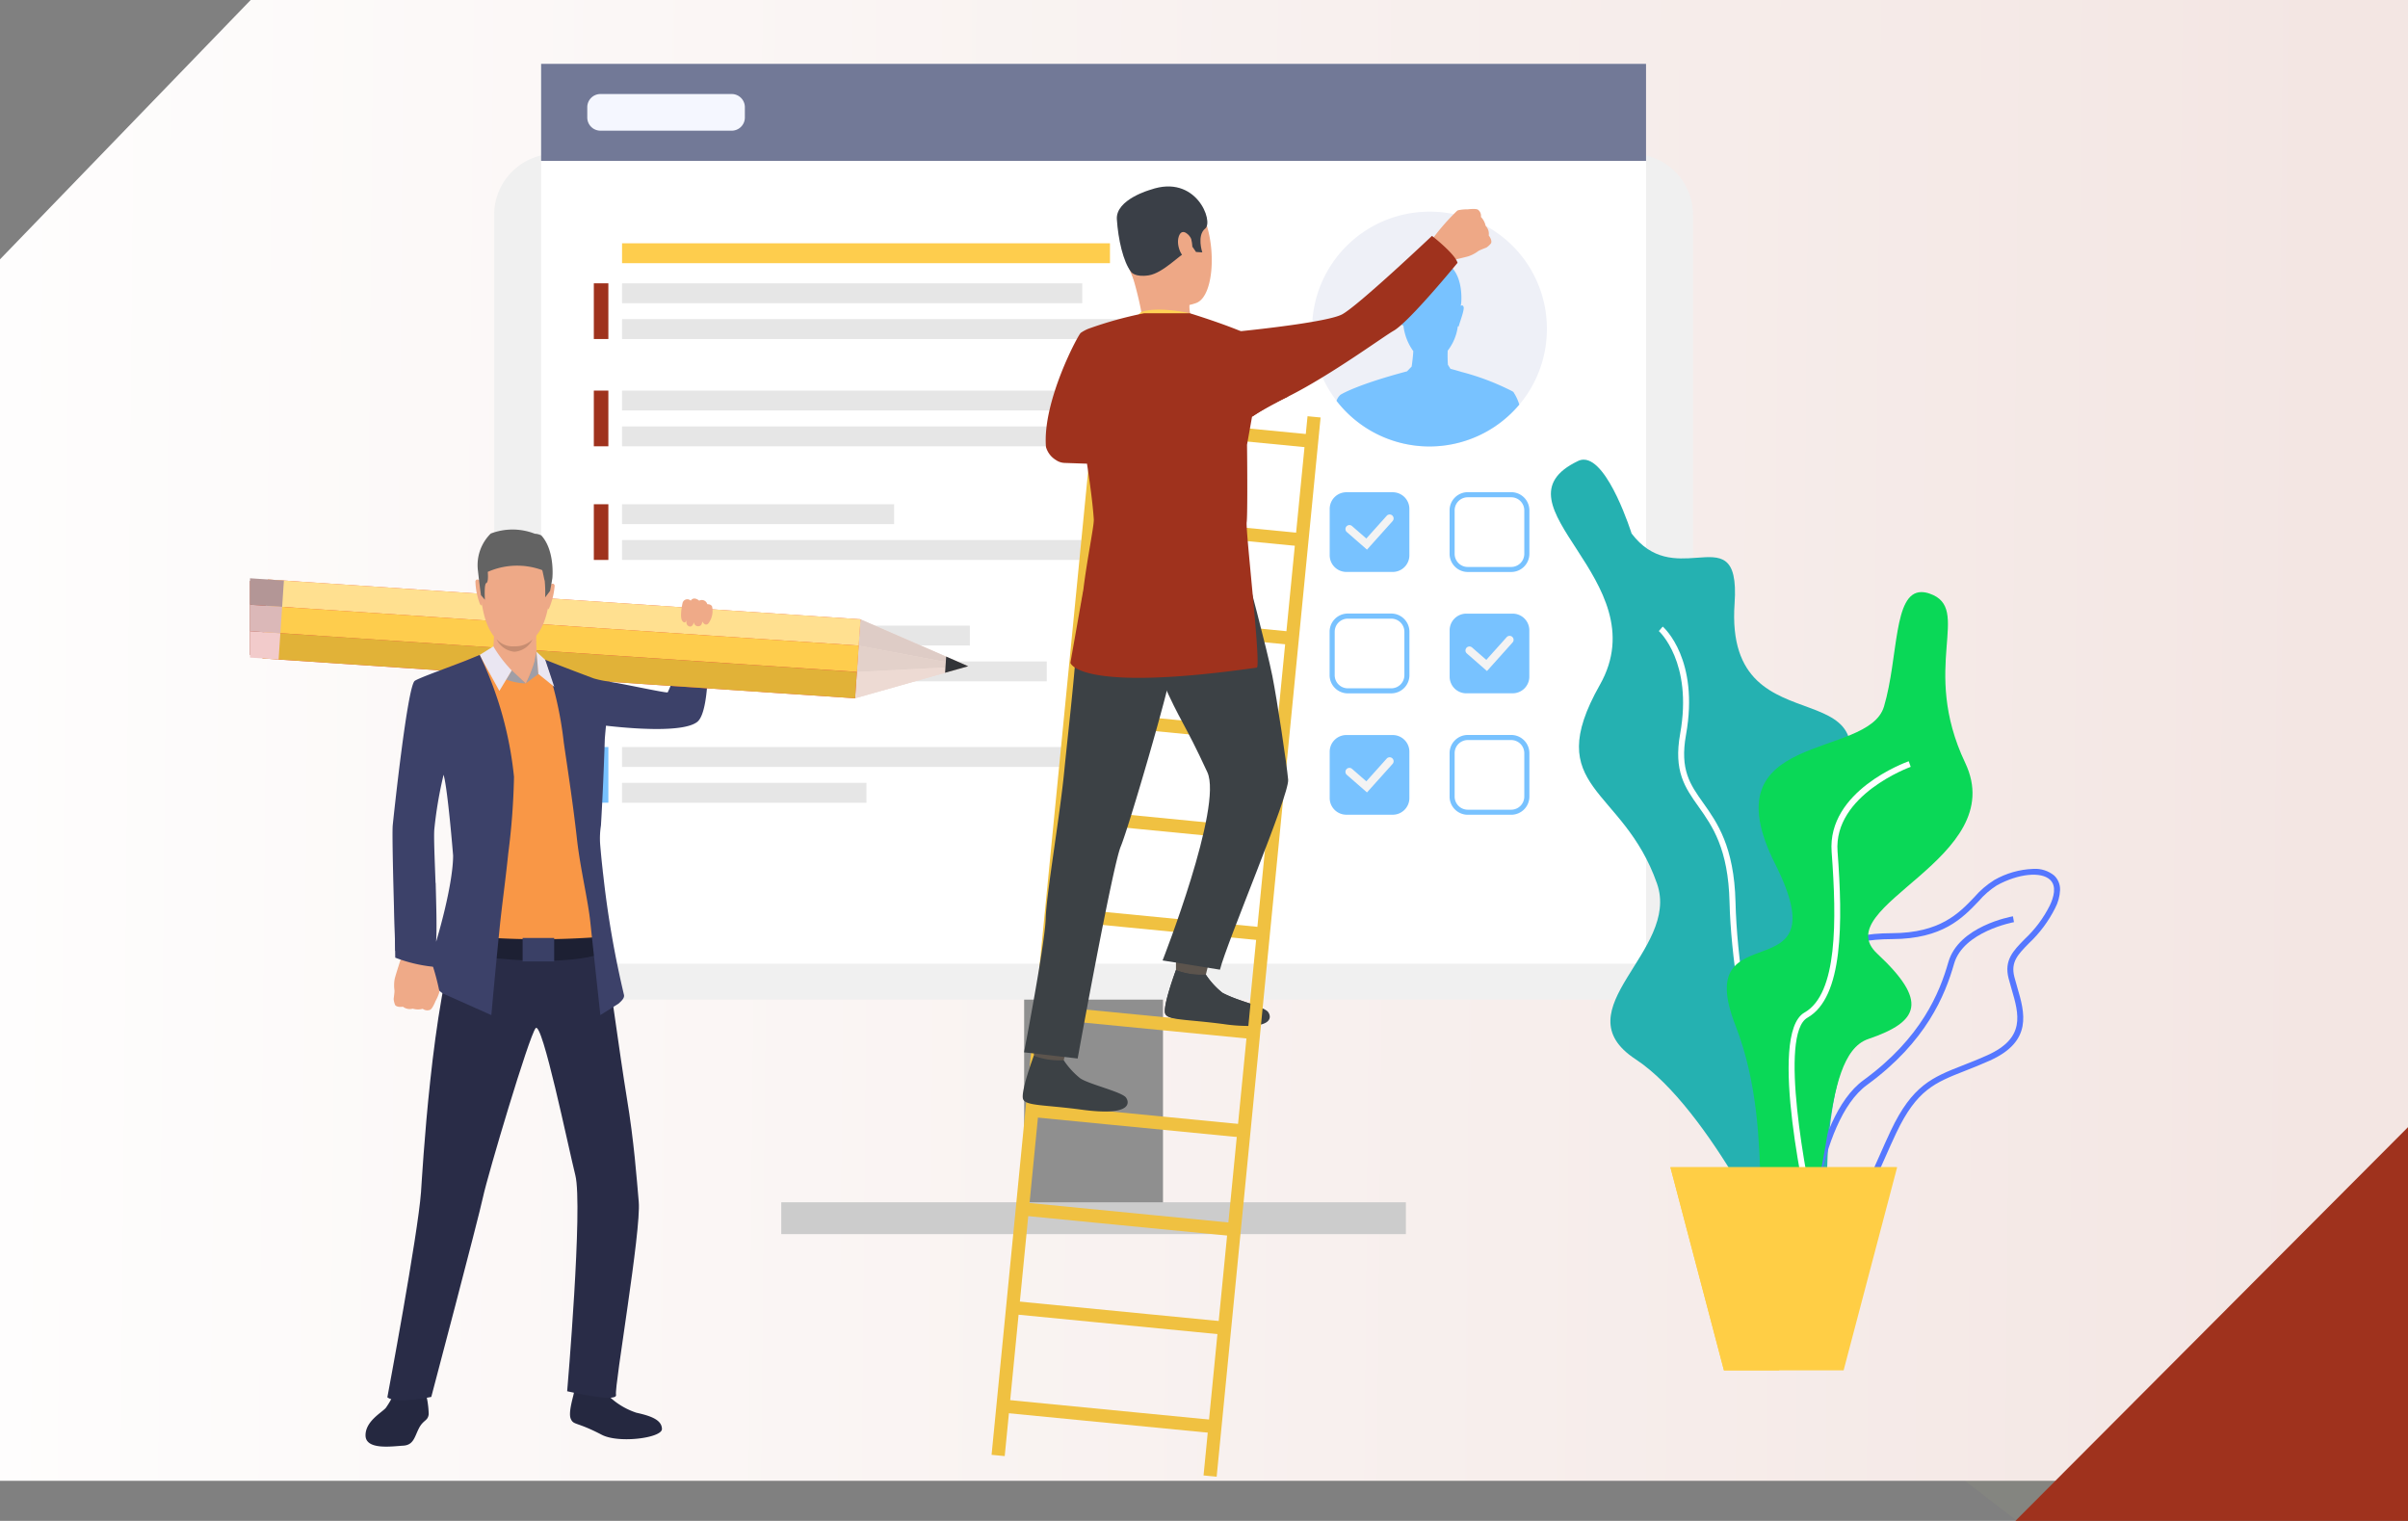 <svg xmlns="http://www.w3.org/2000/svg" xmlns:xlink="http://www.w3.org/1999/xlink" width="295" height="186.31" viewBox="0 0 295 186.31">
  <rect x="0" y="0" width="295" height="186.31" fill="#808080" stroke="none"/>
  <defs>
    <linearGradient id="linear-gradient" x1="0.962" y1="0.542" x2="-0.073" y2="0.536" gradientUnits="objectBoundingBox">
      <stop offset="0" stop-color="#f3e6e3"/>
      <stop offset="1" stop-color="#fff"/>
    </linearGradient>
    <clipPath id="clip-path">
      <rect id="Rectángulo_42082" data-name="Rectángulo 42082" width="226.9" height="173.075" fill="none"/>
    </clipPath>
    <clipPath id="clip-path-4">
      <path id="Trazado_208433" data-name="Trazado 208433" d="M4.013,0a1.577,1.577,0,0,0-.685.161C-7.835,5.5,13.277,14.721,6,27.582S8.814,39.972,13,51.941c2.885,8.24-11.861,15.438-2.639,21.5S28.528,99.119,28.528,99.119c10.155,7.96,1.407-11.41,8.156-27.65s-13.7-7.488-2.84-27.629S21.164,36.924,22.5,17.632c.418-6.042-1.736-5.826-4.686-5.61-2.434.178-5.41.355-7.932-2.978C9.88,9.044,7.054,0,4.017,0Z" transform="translate(0)" fill="none"/>
    </clipPath>
    <clipPath id="clip-path-5">
      <rect id="Rectángulo_42059" data-name="Rectángulo 42059" width="62.375" height="111.562" fill="none"/>
    </clipPath>
    <clipPath id="clip-path-6">
      <path id="Trazado_208435" data-name="Trazado 208435" d="M162.19,326.613a3.378,3.378,0,0,1-2.763-2.187c-1.046-2.991,1.456-8.226,3.665-10.856a17.386,17.386,0,0,0,3.542-11.449c-.068-1.078-.179-2.069-.277-2.943-.26-2.317-.447-3.99.412-4.956.786-.883,2.506-1.283,5.577-1.3,6.167-.029,8.6-2.579,10.558-4.627a9.948,9.948,0,0,1,2.266-1.968c2.607-1.423,5.4-1.71,6.5-.668.836.793.442,2.15-.036,3.149a14.6,14.6,0,0,1-3.083,4.122c-1.415,1.444-2.532,2.584-1.966,4.8.111.434.239.873.368,1.313.9,3.076,1.749,5.981-2.96,8.1-1.106.5-2.119.895-3.013,1.246-3.725,1.462-6.186,2.428-8.824,8-.491,1.037-.923,2.015-1.34,2.961-1.99,4.51-3.291,7.458-6.91,7.458a8.711,8.711,0,0,1-1.72-.188m22.632-40.923a10.629,10.629,0,0,0-2.444,2.1c-1.861,1.949-4.177,4.374-10.035,4.4-3.34.016-5.17.477-6.117,1.542-1.075,1.208-.873,3.017-.592,5.521.1.866.207,1.848.274,2.908a16.966,16.966,0,0,1-3.373,10.936c-2.232,2.657-4.981,8.17-3.794,11.563a4.06,4.06,0,0,0,3.306,2.66,9.382,9.382,0,0,0,1.861.2c4.1,0,5.6-3.4,7.579-7.892.415-.942.845-1.915,1.332-2.943,2.514-5.308,4.742-6.182,8.432-7.63.9-.354,1.924-.755,3.046-1.259,5.286-2.376,4.263-5.877,3.36-8.966-.126-.432-.252-.863-.361-1.289-.465-1.817.428-2.728,1.78-4.108a15.408,15.408,0,0,0,3.22-4.317,5.265,5.265,0,0,0,.6-2.2v-.045a2.326,2.326,0,0,0-.717-1.742,3.669,3.669,0,0,0-2.557-.816,10.406,10.406,0,0,0-4.8,1.373" transform="translate(-158.454 -284.317)" fill="none"/>
    </clipPath>
    <linearGradient id="linear-gradient-2" x1="-0.765" y1="1.422" x2="-0.76" y2="1.422" gradientUnits="objectBoundingBox">
      <stop offset="0" stop-color="#40d5e6"/>
      <stop offset="1" stop-color="#57f"/>
    </linearGradient>
    <clipPath id="clip-path-7">
      <path id="Trazado_208436" data-name="Trazado 208436" d="M192.959,322.906c-1.065,3.729-3.3,9.284-10.392,14.453-6.464,4.712-7.381,20.811-7.417,21.494l.727.038c.009-.163.932-16.434,7.119-20.944,7.273-5.3,9.569-11.009,10.664-14.841,1.129-3.955,7.277-5.087,7.339-5.1l-.127-.717c-.271.048-6.658,1.222-7.912,5.616" transform="translate(-175.15 -317.29)" fill="none"/>
    </clipPath>
    <linearGradient id="linear-gradient-3" x1="-1.195" y1="1.337" x2="-1.188" y2="1.337" xlink:href="#linear-gradient-2"/>
    <clipPath id="clip-path-8">
      <path id="Trazado_208437" data-name="Trazado 208437" d="M141.467,106.032c-1.941,6.552-21.6,2.858-13.346,19.265s-10.435,5.487-4.853,19.8.485,29.629,6.552,25.734,3.408-21.924,9.717-24.066,7.339-4.641,1.092-10.465S157,124.7,151.416,112.939s.94-18.918-4.368-20.738a3.075,3.075,0,0,0-.993-.184c-3.468,0-2.8,7.984-4.588,14.016" transform="translate(-122.207 -92.016)" fill="none"/>
    </clipPath>
    <clipPath id="clip-path-10">
      <path id="Trazado_208439" data-name="Trazado 208439" d="M83.026,491.619l6.56,24.886h14.659l6.56-24.886Z" transform="translate(-83.026 -491.619)" fill="none"/>
    </clipPath>
    <linearGradient id="linear-gradient-4" x1="-0.527" y1="1" x2="-0.521" y2="1" gradientUnits="objectBoundingBox">
      <stop offset="0" stop-color="#ff9340"/>
      <stop offset="1" stop-color="#ffce45"/>
    </linearGradient>
    <clipPath id="clip-path-11">
      <path id="Trazado_208440" data-name="Trazado 208440" d="M83.026,491.619l6.56,24.886h6.778c0-22.175,14.441-24.886,14.441-24.886Z" transform="translate(-83.026 -491.619)" fill="none"/>
    </clipPath>
    <linearGradient id="linear-gradient-5" x1="-0.527" y1="1" x2="-0.521" y2="1" gradientUnits="objectBoundingBox">
      <stop offset="0" stop-color="#c97332"/>
      <stop offset="1" stop-color="#ffce45"/>
    </linearGradient>
  </defs>
  <g id="Grupo_151267" data-name="Grupo 151267" transform="translate(-915 -1155.484)">
    <g id="Grupo_151199" data-name="Grupo 151199" transform="translate(-4.923 -617.9)">
      <path id="Trazado_207751" data-name="Trazado 207751" d="M-465.144-9768.9l6.144-15.931h-10.807l-33.787,33.787-13.272,6.784,9.872,7.6,14.521-5.822Z" transform="translate(1673.923 11696.277)" fill="#848580"/>
      <g id="Grupo_150823" data-name="Grupo 150823" transform="translate(919.923 1773.385)">
        <path id="amg3" d="M187,0H-77.29L-108,31.767V181.4H187Z" transform="translate(108)" fill="url(#linear-gradient)"/>
      </g>
      <path id="Trazado_207750" data-name="Trazado 207750" d="M-437.328-9763.085v48.232h-48.1Z" transform="translate(1652.251 11674.547)" fill="#9f321d"/>
    </g>
    <g id="Grupo_151265" data-name="Grupo 151265" transform="translate(939.481 1163.305)">
      <rect id="Rectángulo_42080" data-name="Rectángulo 42080" width="17.009" height="51.66" transform="translate(100.986 89.748)" fill="#8f8f8f"/>
      <g id="Grupo_151260" data-name="Grupo 151260" transform="translate(6.146)">
        <g id="Grupo_151259" data-name="Grupo 151259" clip-path="url(#clip-path)">
          <path id="Trazado_208557" data-name="Trazado 208557" d="M43.943,114.787H175.869a7.47,7.47,0,0,0,7.47-7.47V18.646a7.47,7.47,0,0,0-7.47-7.47H43.943a7.47,7.47,0,0,0-7.47,7.47v88.667a7.47,7.47,0,0,0,7.47,7.47" transform="translate(-6.562 -0.153)" fill="#f0f0f0"/>
          <rect id="Rectángulo_42081" data-name="Rectángulo 42081" width="135.362" height="110.232" transform="translate(35.663)" fill="#fff"/>
        </g>
      </g>
      <rect id="Rectángulo_42083" data-name="Rectángulo 42083" width="135.363" height="11.885" transform="translate(41.809)" fill="#727997"/>
      <rect id="Rectángulo_42084" data-name="Rectángulo 42084" width="76.517" height="3.9" transform="translate(71.232 139.458)" fill="#ccc"/>
      <g id="Grupo_151262" data-name="Grupo 151262" transform="translate(6.146)">
        <g id="Grupo_151261" data-name="Grupo 151261" clip-path="url(#clip-path)">
          <path id="Trazado_208558" data-name="Trazado 208558" d="M65.73,8.239H49.654a1.615,1.615,0,0,1-1.615-1.615V5.363a1.615,1.615,0,0,1,1.615-1.615H65.73a1.615,1.615,0,0,1,1.615,1.615V6.625A1.615,1.615,0,0,1,65.73,8.24" transform="translate(-6.72 -0.051)" fill="#f5f7ff"/>
          <rect id="Rectángulo_42085" data-name="Rectángulo 42085" width="56.376" height="2.436" transform="translate(45.58 26.885)" fill="#e6e6e6"/>
          <rect id="Rectángulo_42086" data-name="Rectángulo 42086" width="64.447" height="2.436" transform="translate(45.58 31.272)" fill="#e6e6e6"/>
          <rect id="Rectángulo_42087" data-name="Rectángulo 42087" width="70.871" height="2.436" transform="translate(45.58 40.027)" fill="#e6e6e6"/>
          <rect id="Rectángulo_42088" data-name="Rectángulo 42088" width="59.773" height="2.436" transform="translate(45.58 21.982)" fill="#fecd4d"/>
          <rect id="Rectángulo_42089" data-name="Rectángulo 42089" width="52.564" height="2.436" transform="translate(45.58 44.415)" fill="#e6e6e6"/>
          <rect id="Rectángulo_42090" data-name="Rectángulo 42090" width="33.33" height="2.436" transform="translate(45.58 53.948)" fill="#e6e6e6"/>
          <rect id="Rectángulo_42091" data-name="Rectángulo 42091" width="59.88" height="2.436" transform="translate(45.58 58.336)" fill="#e6e6e6"/>
          <rect id="Rectángulo_42092" data-name="Rectángulo 42092" width="42.608" height="2.436" transform="translate(45.58 68.819)" fill="#e6e6e6"/>
          <rect id="Rectángulo_42093" data-name="Rectángulo 42093" width="52.029" height="2.436" transform="translate(45.58 73.206)" fill="#e6e6e6"/>
          <rect id="Rectángulo_42094" data-name="Rectángulo 42094" width="56.953" height="2.436" transform="translate(45.58 83.689)" fill="#e6e6e6"/>
          <rect id="Rectángulo_42095" data-name="Rectángulo 42095" width="29.94" height="2.436" transform="translate(45.58 88.077)" fill="#e6e6e6"/>
          <rect id="Rectángulo_42096" data-name="Rectángulo 42096" width="1.781" height="6.823" transform="translate(42.122 26.885)" fill="#9f321d"/>
          <rect id="Rectángulo_42097" data-name="Rectángulo 42097" width="1.781" height="6.823" transform="translate(42.122 40.027)" fill="#9f321d"/>
          <rect id="Rectángulo_42098" data-name="Rectángulo 42098" width="1.781" height="6.823" transform="translate(42.122 53.948)" fill="#9f321d"/>
          <rect id="Rectángulo_42099" data-name="Rectángulo 42099" width="1.781" height="6.823" transform="translate(42.122 68.819)" fill="#9f321d"/>
          <rect id="Rectángulo_42100" data-name="Rectángulo 42100" width="1.781" height="6.823" transform="translate(42.122 83.689)" fill="#78c2ff"/>
          <path id="Trazado_208559" data-name="Trazado 208559" d="M147.973,93.125H142.3a2.042,2.042,0,0,1-2.043-2.043V85.407a2.042,2.042,0,0,1,2.043-2.043h5.676a2.042,2.042,0,0,1,2.043,2.043v5.676a2.042,2.042,0,0,1-2.043,2.043" transform="translate(-7.985 -1.143)" fill="#78c2ff"/>
          <path id="Trazado_208560" data-name="Trazado 208560" d="M144.853,90.433l-2.466-2.151a.486.486,0,0,1,.625-.745l.014.012,1.745,1.521,2.488-2.775a.486.486,0,0,1,.738.633l-.014.016Z" transform="translate(-8.012 -1.181)" fill="#f3f3f3"/>
          <path id="Trazado_208561" data-name="Trazado 208561" d="M147.8,78.051H142.47a2.227,2.227,0,0,1-2.224-2.224V70.5a2.227,2.227,0,0,1,2.224-2.225H147.8a2.227,2.227,0,0,1,2.225,2.225v5.326a2.227,2.227,0,0,1-2.225,2.224M142.47,68.9a1.607,1.607,0,0,0-1.6,1.606v5.326a1.607,1.607,0,0,0,1.6,1.6H147.8a1.606,1.606,0,0,0,1.606-1.6V70.506A1.607,1.607,0,0,0,147.8,68.9Z" transform="translate(-7.985 -0.936)" fill="#78c2ff"/>
          <path id="Trazado_208562" data-name="Trazado 208562" d="M162.7,62.975h-5.326a2.228,2.228,0,0,1-2.225-2.225V55.424a2.228,2.228,0,0,1,2.225-2.225H162.7a2.227,2.227,0,0,1,2.224,2.225V60.75a2.227,2.227,0,0,1-2.224,2.225m-5.326-9.152a1.607,1.607,0,0,0-1.606,1.606v5.326a1.607,1.607,0,0,0,1.606,1.606H162.7a1.608,1.608,0,0,0,1.6-1.606V55.429a1.608,1.608,0,0,0-1.6-1.606Z" transform="translate(-8.189 -0.729)" fill="#78c2ff"/>
          <path id="Trazado_208563" data-name="Trazado 208563" d="M162.7,93.13h-5.326a2.227,2.227,0,0,1-2.225-2.224V85.58a2.229,2.229,0,0,1,2.225-2.225H162.7a2.227,2.227,0,0,1,2.224,2.225v5.326A2.227,2.227,0,0,1,162.7,93.13m-5.326-9.152a1.607,1.607,0,0,0-1.606,1.606V90.91a1.608,1.608,0,0,0,1.606,1.6H162.7a1.607,1.607,0,0,0,1.6-1.6V85.584a1.607,1.607,0,0,0-1.6-1.606Z" transform="translate(-8.189 -1.143)" fill="#78c2ff"/>
          <path id="Trazado_208564" data-name="Trazado 208564" d="M162.875,78.047H157.2A2.042,2.042,0,0,1,155.156,76V70.329a2.042,2.042,0,0,1,2.043-2.043h5.676a2.042,2.042,0,0,1,2.043,2.043V76a2.042,2.042,0,0,1-2.043,2.043" transform="translate(-8.189 -0.936)" fill="#78c2ff"/>
          <path id="Trazado_208565" data-name="Trazado 208565" d="M159.755,75.355,157.289,73.2a.486.486,0,0,1,.639-.733l1.745,1.522,2.488-2.775a.486.486,0,1,1,.738.633l-.014.016Z" transform="translate(-8.216 -0.974)" fill="#f3f3f3"/>
          <path id="Trazado_208566" data-name="Trazado 208566" d="M147.973,62.97H142.3a2.042,2.042,0,0,1-2.043-2.043V55.252a2.042,2.042,0,0,1,2.043-2.043h5.676a2.042,2.042,0,0,1,2.043,2.043v5.676a2.042,2.042,0,0,1-2.043,2.043" transform="translate(-7.985 -0.73)" fill="#78c2ff"/>
          <path id="Trazado_208567" data-name="Trazado 208567" d="M144.853,60.277l-2.466-2.151a.486.486,0,1,1,.626-.744l.013.011,1.745,1.521,2.488-2.775a.486.486,0,0,1,.738.633l-.014.016Z" transform="translate(-8.012 -0.767)" fill="#f3f3f3"/>
          <path id="Trazado_208568" data-name="Trazado 208568" d="M166.835,32.743a14.382,14.382,0,1,1-14.382-14.382h0A14.325,14.325,0,0,1,166.835,32.63v.113" transform="translate(-7.955 -0.252)" fill="#eef0f7"/>
          <path id="Trazado_208569" data-name="Trazado 208569" d="M162.782,40.54a1.913,1.913,0,0,0-.242-.142l-.014-.009a30.486,30.486,0,0,0-6.131-2.316c-.662-.2-1.162-.333-1.334-.377l-.31-.493a15.353,15.353,0,0,1-.025-1.731,6.127,6.127,0,0,0,1.238-2.983c.083.063.148-.074.148-.074-.046-.082.69-1.889.56-2.3-.076-.231-.23-.2-.349-.135.018-.106.036-.215.055-.331,0,0,.3-2.77-1.11-4.314a1.55,1.55,0,0,0-.662-.174,6.173,6.173,0,0,0-4.448-.02,4.478,4.478,0,0,0-1.292,3.738c.026.228.051.458.077.681v.007c.011.089.021.176.032.262-.117-.073-.27-.109-.356.119a6.883,6.883,0,0,0,.467,2.318s.117.185.211.1a6.623,6.623,0,0,0,1.214,3.166c-.036.643-.128,1.4-.2,1.883l-.557.582-.089.03c-6.294,1.677-8.075,2.849-8.075,2.849a1.653,1.653,0,0,0-.482.746,14.383,14.383,0,0,0,22.389.459,5.909,5.909,0,0,0-.725-1.542" transform="translate(-7.997 -0.339)" fill="#78c2ff"/>
        </g>
      </g>
      <path id="Trazado_208570" data-name="Trazado 208570" d="M81.3,78.665l.651-9.674,10.513,4.57,2.7,1.182-2.836.8Z" transform="translate(-1.031 -0.946)" fill="#eddad3"/>
      <g id="Grupo_151264" data-name="Grupo 151264" transform="translate(6.146)">
        <g id="Grupo_151263" data-name="Grupo 151263" clip-path="url(#clip-path)">
          <path id="Trazado_208571" data-name="Trazado 208571" d="M81.724,72.216a1.617,1.617,0,0,1,.217-3.224Z" transform="translate(-7.162 -0.946)" fill="#deccc6"/>
          <path id="Trazado_208572" data-name="Trazado 208572" d="M81.5,75.487a1.617,1.617,0,0,1,.216-3.224Z" transform="translate(-7.159 -0.991)" fill="#e3d1ca"/>
          <path id="Trazado_208573" data-name="Trazado 208573" d="M81.285,78.754A1.617,1.617,0,0,1,81.5,75.53Z" transform="translate(-7.156 -1.036)" fill="#eddad3"/>
          <path id="Trazado_208574" data-name="Trazado 208574" d="M81.744,72.216l13.427,2.523-13.21-5.748Z" transform="translate(-7.183 -0.946)" fill="#deccc6"/>
          <path id="Trazado_208575" data-name="Trazado 208575" d="M81.525,75.484l13.643-.7L81.742,72.26Z" transform="translate(-7.18 -0.991)" fill="#e3d1ca"/>
          <path id="Trazado_208576" data-name="Trazado 208576" d="M81.521,75.52l13.643-.7L81.3,78.744Z" transform="translate(-7.177 -1.026)" fill="#eddad3"/>
          <path id="Trazado_208577" data-name="Trazado 208577" d="M92.483,75.6l.133-1.978,2.7,1.182Z" transform="translate(-7.33 -1.01)" fill="#323438"/>
          <path id="Trazado_208578" data-name="Trazado 208578" d="M62.7,70.294s.541,9.821-1.26,11.26c-.832.665-2.8.875-4.919.878-.7,0-1.417-.022-2.113-.056-2.789-.139-5.291-.493-5.291-.493s-7.229.366-6.876-4.119A4.251,4.251,0,0,1,44.165,76.1c1-.286,5.552.5,6.339.535.871.038,7.041,1.409,7.306,1.312a9.952,9.952,0,0,0,1.017-4.135c.062-2.342.053-4.5.053-4.5Z" transform="translate(-6.641 -0.95)" fill="#3c4169"/>
          <path id="Trazado_208579" data-name="Trazado 208579" d="M24.095,164.87a10.035,10.035,0,0,1-1.119,2.044c-.512.58-2.472,1.617-2.48,3.339-.013,1.868,3.306,1.35,4.6,1.281s1.395-1.063,1.94-2.126,1.1-.879,1.2-1.732a10.872,10.872,0,0,0-.417-2.763Z" transform="translate(-6.343 -2.261)" fill="#252840"/>
          <path id="Trazado_208580" data-name="Trazado 208580" d="M50.39,165.205a8.858,8.858,0,0,0,3.639,2.294c1.833.4,3.116.9,3.129,1.992s-5.275,1.8-7.372.709c-3.131-1.637-3.449-1.145-3.8-1.963s.416-3.006.395-3.267c-.029-.322,4.006.236,4.006.236" transform="translate(-6.691 -2.261)" fill="#252840"/>
          <path id="Trazado_208581" data-name="Trazado 208581" d="M49.867,109.64s1.9,13.776,2.671,18.434c.905,5.445,1.213,9.944,1.466,12.763.318,3.544-3.006,22.615-2.784,23.65s-5.984-.431-5.984-.431,1.95-22.691,1-26.465c-.881-3.515-4.06-18.967-4.864-18.008s-5.851,17.917-6.446,20.688-6.337,24.479-6.337,24.479-4.291.923-5.383.053c0,0,3.745-19.941,4.124-25.139.144-1.981,1.319-23.616,4.668-32.381,1.772-4.633,17.866,2.355,17.866,2.355" transform="translate(-6.38 -1.449)" fill="#292c47"/>
          <path id="Trazado_208582" data-name="Trazado 208582" d="M0,70.946l.354-5.175a1.93,1.93,0,0,1,2.055-1.8l11.1.747a1.931,1.931,0,0,1,1.8,2.055l-.348,5.174a1.931,1.931,0,0,1-2.055,1.8L1.807,73A1.93,1.93,0,0,1,0,70.952v-.006" transform="translate(-6.062 -0.877)" fill="#9f321d"/>
          <rect id="Rectángulo_42102" data-name="Rectángulo 42102" width="9.695" height="72.754" transform="translate(1.539 72.84) rotate(-86.156)" fill="#eb4747"/>
          <rect id="Rectángulo_42103" data-name="Rectángulo 42103" width="3.231" height="72.754" transform="matrix(0.067, -0.998, 0.998, 0.067, 1.972, 66.386)" fill="#ffe090"/>
          <rect id="Rectángulo_42104" data-name="Rectángulo 42104" width="3.231" height="72.754" transform="matrix(0.067, -0.998, 0.998, 0.067, 1.755, 69.611)" fill="#fecd4d"/>
          <rect id="Rectángulo_42105" data-name="Rectángulo 42105" width="3.231" height="72.754" transform="translate(1.539 72.836) rotate(-86.15)" fill="#e1b238"/>
          <rect id="Rectángulo_42106" data-name="Rectángulo 42106" width="3.232" height="4.472" transform="translate(-0.525 66.221) rotate(-86.151)" fill="#b39696"/>
          <rect id="Rectángulo_42107" data-name="Rectángulo 42107" width="3.231" height="4.471" transform="translate(-0.741 69.446) rotate(-86.15)" fill="#dbb8b8"/>
          <rect id="Rectángulo_42108" data-name="Rectángulo 42108" width="3.231" height="4.471" transform="translate(-0.958 72.67) rotate(-86.15)" fill="#f2cbcb"/>
          <path id="Trazado_208583" data-name="Trazado 208583" d="M59.859,67.024s-.378,1.67-.017,2.133.532-.131.532-.131-.178.591.28.782.616-.512.616-.512a.5.5,0,0,0,.482.508h.02c.515.026.514-.591.514-.591s.355.7.778.214a2.563,2.563,0,0,0,.426-2.042s-.1-.29-.591-.282a.685.685,0,0,0-.834-.491.672.672,0,0,0-.153.059s-.644-.585-1.038,0a.6.6,0,0,0-1.015.354" transform="translate(-6.88 -0.911)" fill="#efaa88"/>
          <path id="Trazado_208584" data-name="Trazado 208584" d="M24.935,108.967a10.977,10.977,0,0,0,3.341.534c.987-.18.487-12.284.527-14.8A64.13,64.13,0,0,1,29.95,87.27a.017.017,0,0,0,0,.01v.015a51.529,51.529,0,0,1,1.671,8.687c.056,2.789-.363,13.465-.363,13.465l4.156.4,11.945.293,2.492-.294s-.3-4.565-.408-6.733c-.069-1.377-.337-3.845-.268-6.247a22.034,22.034,0,0,1,.208-3.623c.027-4.814.319-9.582.319-9.582q.243-3.274.338-6.127c-.528-.278-1.159-.6-1.667-.844-1.567-.747-3.752-1.752-5.153-2.4-.827-.377-1.624-.652-1.624-.652s-5.6-.538-6.057-.508a14.008,14.008,0,0,0-1.763.6,64.216,64.216,0,0,0-6.427,2.727c-.895.64-2.785,15.858-2.87,16.922-.154,1.919.453,15.579.453,15.579" transform="translate(-6.397 -1.003)" fill="#f99746"/>
          <path id="Trazado_208585" data-name="Trazado 208585" d="M49.628,108.424a99.324,99.324,0,0,1-15.379,0v2.356s10.783,1.558,15.739-.449Z" transform="translate(-6.531 -1.487)" fill="#1d2033"/>
          <path id="Trazado_208586" data-name="Trazado 208586" d="M42.753,74a45.024,45.024,0,0,1,2.334,10.136c.386,2.689,1.1,7.217,1.616,11.837.408,3.642,1.34,7.381,1.636,10.169.308,2.889,1.231,11.4,1.231,11.4l2.245-1.417c.32-.3.768-.681.639-1.1a120.228,120.228,0,0,1-2.493-14.31V100.7c-.034-.277-.066-.552-.1-.827v-.043c-.132-1.147-.236-2.244-.319-3.253a10.229,10.229,0,0,1,.1-2.264c.313-5.149.472-10.578.472-10.578.165-2.223.573-5.1.635-7.034a12.279,12.279,0,0,1-1.986-.4s-4.421-1.653-6-2.319" transform="translate(-6.648 -1.015)" fill="#3c4169"/>
          <path id="Trazado_208587" data-name="Trazado 208587" d="M39.774,59s4.16.7,3.454,7.215S38.85,72.153,38.6,72.145s-3.694.079-3.875-7.884c0,0-.053-5.887,5.044-5.259" transform="translate(-6.538 -0.808)" fill="#eea987"/>
          <path id="Trazado_208588" data-name="Trazado 208588" d="M41.616,70.4s0,2.683.109,3.264c.118.624-3.34,2.429-5.573.327a23,23,0,0,0,.311-3.964c-.14-1.036,5.152.374,5.152.374" transform="translate(-6.557 -0.955)" fill="#eea987"/>
          <path id="Trazado_208589" data-name="Trazado 208589" d="M43.354,64.776s.462-.482.623.013a8.582,8.582,0,0,1-.682,2.79s-.085.19-.193.084a23.987,23.987,0,0,1,.251-2.887" transform="translate(-6.653 -0.885)" fill="#eea987"/>
          <path id="Trazado_208590" data-name="Trazado 208590" d="M34.768,64.268s-.442-.5-.623-.013a8.375,8.375,0,0,0,.565,2.816s.143.224.256.118a24,24,0,0,0-.2-2.926" transform="translate(-6.53 -0.878)" fill="#eea987"/>
          <path id="Trazado_208591" data-name="Trazado 208591" d="M43.575,63.806c-.143.892-.279,1.553-.279,1.553l-.6.791a16.1,16.1,0,0,0-.056-2.023c-.036-.1-.076-.289-.118-.488-.07-.329-.141-.7-.189-.827a8.9,8.9,0,0,0-6.671.214s.027.269.025.569c0,.354-.038.739-.2.8-.3.109-.174,2.047-.174,2.047l-.484-.559s-.141-1.012-.277-2.175V63.7c-.032-.271-.063-.55-.094-.827a5.432,5.432,0,0,1,1.57-4.542,7.5,7.5,0,0,1,5.4.024,1.884,1.884,0,0,1,.8.211c1.7,1.875,1.348,5.241,1.348,5.241" transform="translate(-6.534 -0.793)" fill="#636363"/>
          <path id="Trazado_208592" data-name="Trazado 208592" d="M36.758,71.445a2.646,2.646,0,0,0,2.206.887,3,3,0,0,0,2.212-.838A2.694,2.694,0,0,1,38.957,73a2.723,2.723,0,0,1-2.2-1.559" transform="translate(-6.566 -0.98)" fill="#c78d71"/>
          <path id="Trazado_208593" data-name="Trazado 208593" d="M41.944,75.748,40.392,76.9a16.19,16.19,0,0,0,1.325-3.87Z" transform="translate(-6.616 -1.001)" fill="#a09ea6"/>
          <path id="Trazado_208594" data-name="Trazado 208594" d="M41.736,73.026l1.063.981,1.111,3.307-1.945-1.57Z" transform="translate(-6.634 -1.001)" fill="#eae6f2"/>
          <path id="Trazado_208595" data-name="Trazado 208595" d="M41.494,74.027a18.307,18.307,0,0,1-1.13,2.883s-1.629-1.426-2.141-1.934,3.272-.945,3.272-.945" transform="translate(-6.585 -1.015)" fill="#eea987"/>
          <path id="Trazado_208596" data-name="Trazado 208596" d="M38.655,75.334l1.7,1.595a7.652,7.652,0,0,1-2.391-.472Z" transform="translate(-6.582 -1.033)" fill="#a09ea6"/>
          <path id="Trazado_208597" data-name="Trazado 208597" d="M36.35,72.354A16.137,16.137,0,0,0,38.6,75.3l-1.512,2.51-2.424-4.4Z" transform="translate(-6.537 -0.992)" fill="#eae6f2"/>
          <path id="Trazado_208598" data-name="Trazado 208598" d="M28.966,94.821c-.174,2.337.815,15.265-.172,15.446a22.731,22.731,0,0,1-4.606-.615s-.455-13.938-.31-15.4c.107-1.062,1.8-17.019,2.693-17.659.517-.371,4.344-1.727,6.222-2.468.344-.135,1.431-.59,1.738-.708a44.936,44.936,0,0,1,4.2,14.935,85.164,85.164,0,0,1-.7,9.349c-.368,3.559-.775,6.334-1.074,9.31-.591,5.862-1,10.526-1,10.526l-5.834-2.6c-.945-.472-2.252-2.41-1.9-3.4,1.348-3.779,3.046-10.23,3.049-13.545,0,0-.651-8.115-1.166-9.9a49.88,49.88,0,0,0-1.141,6.732" transform="translate(-6.389 -1.007)" fill="#3c4169"/>
          <path id="Trazado_208599" data-name="Trazado 208599" d="M24.17,116.807a2.363,2.363,0,0,1-.181-.735s.064-.459.092-.787a2.409,2.409,0,0,0,.01-.253,4.332,4.332,0,0,1,.021-1.387c.136-.6.827-2.676.827-2.676l1.874.279,1.627-.221a28.23,28.23,0,0,1,1.152,4.117,1.553,1.553,0,0,1-.027.163,5.557,5.557,0,0,1-.456,1.045c-.031.09-.392.97-.664,1.053a.926.926,0,0,1-.894-.125,2.215,2.215,0,0,1-1.221-.019,1.377,1.377,0,0,1-1.2-.237s-.717.129-.969-.219" transform="translate(-6.391 -1.522)" fill="#efaa88"/>
          <path id="Trazado_208600" data-name="Trazado 208600" d="M29.121,101.671l-.06,10.276a17.877,17.877,0,0,1-4.877-1.135l-.2-14.488Z" transform="translate(-6.391 -1.321)" fill="#3c4169"/>
          <rect id="Rectángulo_42109" data-name="Rectángulo 42109" width="3.865" height="2.873" transform="translate(33.399 107.08)" fill="#3a4066"/>
          <path id="Trazado_208601" data-name="Trazado 208601" d="M125.4,110.789s-.571,2.241-.647,2.58-3.59-.593-3.59-.593v-2.741a21.092,21.092,0,0,1,4.23.754" transform="translate(-7.723 -1.509)" fill="#5c544d"/>
          <path id="Trazado_208602" data-name="Trazado 208602" d="M124.8,113.117a9.717,9.717,0,0,0,2.014,2.21c1.026.717,5,1.642,5.588,2.332.419.5,1,2.379-5.385,1.52-4.533-.611-6.77-.457-7.18-1.246s1.292-5.367,1.292-5.367a8.711,8.711,0,0,0,3.661.551" transform="translate(-7.704 -1.544)" fill="#3c4145"/>
          <path id="Trazado_208603" data-name="Trazado 208603" d="M126.193,173.675,138.927,43.921l-1.6-.155L124.587,173.52Z" transform="translate(-7.77 -0.6)" fill="#f0c141"/>
          <path id="Trazado_208604" data-name="Trazado 208604" d="M99.868,171.115,112.6,41.361l-1.606-.155L98.259,170.96Z" transform="translate(-7.409 -0.565)" fill="#f0c141"/>
          <rect id="Rectángulo_42110" data-name="Rectángulo 42110" width="1.613" height="26.085" transform="translate(104.02 44.509) rotate(-84.457)" fill="#f0c141"/>
          <rect id="Rectángulo_42111" data-name="Rectángulo 42111" width="1.612" height="26.078" transform="translate(102.848 56.579) rotate(-84.419)" fill="#f0c141"/>
          <rect id="Rectángulo_42112" data-name="Rectángulo 42112" width="1.613" height="26.085" transform="matrix(0.097, -0.995, 0.995, 0.097, 101.676, 68.654)" fill="#f0c141"/>
          <rect id="Rectángulo_42113" data-name="Rectángulo 42113" width="1.613" height="26.085" transform="matrix(0.097, -0.995, 0.995, 0.097, 100.504, 80.727)" fill="#f0c141"/>
          <rect id="Rectángulo_42114" data-name="Rectángulo 42114" width="1.613" height="26.085" transform="matrix(0.097, -0.995, 0.995, 0.097, 99.334, 92.8)" fill="#f0c141"/>
          <rect id="Rectángulo_42115" data-name="Rectángulo 42115" width="1.613" height="26.085" transform="matrix(0.097, -0.995, 0.995, 0.097, 98.162, 104.873)" fill="#f0c141"/>
          <rect id="Rectángulo_42116" data-name="Rectángulo 42116" width="1.613" height="26.085" transform="matrix(0.097, -0.995, 0.995, 0.097, 96.99, 116.945)" fill="#f0c141"/>
          <rect id="Rectángulo_42117" data-name="Rectángulo 42117" width="1.613" height="26.085" transform="matrix(0.097, -0.995, 0.995, 0.097, 95.818, 129.018)" fill="#f0c141"/>
          <rect id="Rectángulo_42118" data-name="Rectángulo 42118" width="1.612" height="26.078" transform="translate(94.646 141.087) rotate(-84.419)" fill="#f0c141"/>
          <rect id="Rectángulo_42119" data-name="Rectángulo 42119" width="1.613" height="26.085" transform="matrix(0.097, -0.995, 0.995, 0.097, 93.474, 153.165)" fill="#f0c141"/>
          <rect id="Rectángulo_42120" data-name="Rectángulo 42120" width="1.613" height="26.085" transform="matrix(0.097, -0.995, 0.995, 0.097, 92.304, 165.238)" fill="#f0c141"/>
          <path id="Trazado_208605" data-name="Trazado 208605" d="M129.59,62.925s2.557,9.5,3.232,12.892c.588,2.958,1.769,10.835,1.937,12.709s-7.549,20-8.352,23.275l-7.031-1.128s7.419-18.868,5.484-23.061c-2.878-6.235-3.253-6.048-5.519-11.185s-7.457-5.257-8.847-14.789c0,0,17.216-1.735,19.1,1.281" transform="translate(-7.577 -0.838)" fill="#3c4145"/>
          <path id="Trazado_208606" data-name="Trazado 208606" d="M117.138,16.16s4.668-1.744,6.821,1.811,1.945,10.669-.407,11.539-5.889.418-7.093-1.806a17.819,17.819,0,0,1-2.24-7.588,4.681,4.681,0,0,1,2.92-3.96" transform="translate(-7.628 -0.216)" fill="#eea886"/>
          <path id="Trazado_208607" data-name="Trazado 208607" d="M122.786,29.424a3.912,3.912,0,0,0,.128,1.827c.312.6-5.872.618-5.872.618a40.7,40.7,0,0,0-1.454-6.049c-.952-2.771,7.2,3.6,7.2,3.6" transform="translate(-7.646 -0.344)" fill="#eea886"/>
          <path id="Trazado_208608" data-name="Trazado 208608" d="M115.558,25.685s.427.7,2.17.431,3.868-2.591,4.6-2.845.735-.682.735-.682l.455.665.769.049s-.705-2.073.358-2.919-1.1-6.713-6.691-4.759c0,0-4.291,1.184-4.135,3.624s.781,5.221,1.741,6.437" transform="translate(-7.622 -0.209)" fill="#3a3f47"/>
          <path id="Trazado_208609" data-name="Trazado 208609" d="M123.044,21.778c-.1-.409-1.138-1.58-1.539-.326s.6,2.937,1.161,2.792.624-1.428.377-2.467" transform="translate(-7.727 -0.286)" fill="#eea886"/>
          <path id="Trazado_208610" data-name="Trazado 208610" d="M105.015,47.395a2.748,2.748,0,0,0,1.227,1.6,2,2,0,0,0,1.064.35l.277.009,4.852.166s3.607-11.658-3.158-16.1c-.209.021-4.732,8.358-4.262,13.976" transform="translate(-7.501 -0.458)" fill="#9f321d"/>
          <path id="Trazado_208611" data-name="Trazado 208611" d="M119.848,117.933c.407.79,2.644.641,7.18,1.247a20.8,20.8,0,0,0,2.981.22l.264-2.727a20.47,20.47,0,0,1-3.454-1.345,9.717,9.717,0,0,1-2.014-2.21,8.7,8.7,0,0,1-3.662-.551s-1.7,4.577-1.292,5.367" transform="translate(-7.704 -1.544)" fill="#3c4145"/>
          <path id="Trazado_208612" data-name="Trazado 208612" d="M122.8,30.97s-3.807-.886-5.953-.162l-.325.3s-.651,1.251,1.8,1.358,6.314.286,4.473-1.5" transform="translate(-7.658 -0.419)" fill="#ffd255"/>
          <path id="Trazado_208613" data-name="Trazado 208613" d="M107.747,121.418s-.571,2.241-.647,2.578-3.59-.592-3.59-.592v-2.742a21.093,21.093,0,0,1,4.23.755" transform="translate(-7.481 -1.655)" fill="#5c544d"/>
          <path id="Trazado_208614" data-name="Trazado 208614" d="M110.374,61.637a73.994,73.994,0,0,0-1.667,10.578c-.35,4.89-.989,10.257-1.5,15.369-.565,5.7-2.18,14.921-2.263,17.97s-2.652,16.381-2.652,16.381l6.568.755s4.267-23.557,5.275-25.965,6.006-19.576,6.173-21.5-9.943-13.591-9.943-13.591" transform="translate(-7.464 -0.845)" fill="#3c4145"/>
          <path id="Trazado_208615" data-name="Trazado 208615" d="M107.148,123.744a9.717,9.717,0,0,0,2.014,2.21c1.026.716,5,1.642,5.588,2.332.419.5,1,2.379-5.379,1.52-4.534-.61-6.77-.456-7.18-1.246s1.293-5.367,1.293-5.367a8.7,8.7,0,0,0,3.66.551" transform="translate(-7.462 -1.689)" fill="#3c4145"/>
          <path id="Trazado_208616" data-name="Trazado 208616" d="M130.885,74.375c.558-.08-1.389-16.754-1.24-17.8.1-.7.085-6.116.042-9.488l.611-3.418a15.442,15.442,0,0,1,1.338-.846c.846-.488,1.907-1.047,3.087-1.637-.136-.808-.232-1.444-.268-1.814A6.825,6.825,0,0,0,131,34.108a5.629,5.629,0,0,0-.787-.393c-.435-.184-.862-.363-1.275-.534-2.754-1.133-6.251-2.2-6.251-2.2h-5.62a47.757,47.757,0,0,0-6.828,1.9,4.8,4.8,0,0,0-.92.5l.769,16.027v.031c.343,2.254.706,4.914.827,6.778.05.761-.821,4.848-1.275,8.6L108.049,73.8s.918,3.718,22.836.586" transform="translate(-7.543 -0.425)" fill="#9f321d"/>
          <path id="Trazado_208617" data-name="Trazado 208617" d="M160.191,22.235a2.4,2.4,0,0,1-.565.519s-.439.166-.744.3a2.516,2.516,0,0,0-.231.115,4.384,4.384,0,0,1-1.243.658c-.6.174-3.314.791-3.314.791l-.632-1.611-.453-1.3a27.536,27.536,0,0,1,3.054-3.481,1.506,1.506,0,0,1,.158-.057,5.664,5.664,0,0,1,1.154-.1c.095-.017,1.053-.128,1.26.074a.942.942,0,0,1,.324.856,2.247,2.247,0,0,1,.578,1.093,1.4,1.4,0,0,1,.378,1.176s.464.574.278.969" transform="translate(-8.16 -0.247)" fill="#eea886"/>
          <path id="Trazado_208618" data-name="Trazado 208618" d="M130.748,43.4A37.123,37.123,0,0,1,135,41.046C140.221,38.431,146.677,33.69,147.9,33c1.888-1.052,7.848-8.334,7.848-8.334-.308-1.1-3.133-3.3-3.133-3.3s-9.038,8.561-11.012,9.616c-1.7.905-10.089,1.821-12.4,2.059l-.593.06c-2.412,3.291.782,11.168,2.132,10.3" transform="translate(-7.813 -0.293)" fill="#9f321d"/>
        </g>
      </g>
    </g>
    <g id="Grupo_151266" data-name="Grupo 151266" transform="translate(1105 1211.791)">
      <g id="Grupo_151229" data-name="Grupo 151229" transform="translate(0)">
        <g id="Grupo_151228" data-name="Grupo 151228" clip-path="url(#clip-path-4)">
          <rect id="Rectángulo_42058" data-name="Rectángulo 42058" width="52.538" height="107.079" transform="translate(-7.835)" fill="#25b1b1"/>
        </g>
      </g>
      <g id="Grupo_151231" data-name="Grupo 151231">
        <g id="Grupo_151230" data-name="Grupo 151230" clip-path="url(#clip-path-5)">
          <path id="Trazado_208434" data-name="Trazado 208434" d="M93.5,187.292c-4.4-3.1-9.553-24.668-9.861-37.517-.157-6.582-2.1-9.324-3.819-11.743-1.641-2.313-3.058-4.31-2.232-8.9,1.577-8.764-2.57-12.547-2.612-12.584l.48-.547c.185.161,4.5,4.063,2.849,13.26-.771,4.285.5,6.077,2.11,8.345,1.689,2.38,3.791,5.343,3.954,12.147.33,13.789,5.6,34.158,9.552,36.939Z" transform="translate(-61.755 -95.553)" fill="#fff"/>
        </g>
      </g>
      <g id="Grupo_151233" data-name="Grupo 151233" transform="translate(27.937 50.127)">
        <g id="Grupo_151232" data-name="Grupo 151232" clip-path="url(#clip-path-6)">
          <rect id="Rectángulo_42060" data-name="Rectángulo 42060" width="35.339" height="43.212" transform="translate(-0.901 0)" fill="url(#linear-gradient-2)"/>
        </g>
      </g>
      <g id="Grupo_151235" data-name="Grupo 151235" transform="translate(30.88 55.94)">
        <g id="Grupo_151234" data-name="Grupo 151234" clip-path="url(#clip-path-7)">
          <rect id="Rectángulo_42061" data-name="Rectángulo 42061" width="25.849" height="41.601" fill="url(#linear-gradient-3)"/>
        </g>
      </g>
      <g id="Grupo_151237" data-name="Grupo 151237" transform="translate(21.546 16.223)">
        <g id="Grupo_151236" data-name="Grupo 151236" clip-path="url(#clip-path-8)">
          <rect id="Rectángulo_42062" data-name="Rectángulo 42062" width="39.311" height="82.714" transform="translate(-4.522 0)" fill="#0ad857"/>
        </g>
      </g>
      <g id="Grupo_151239" data-name="Grupo 151239">
        <g id="Grupo_151238" data-name="Grupo 151238" clip-path="url(#clip-path-5)">
          <path id="Trazado_208438" data-name="Trazado 208438" d="M168.012,266.96c-.578-2.451-5.512-24.02-.908-26.627,4.058-2.3,3.958-11.236,3.325-19.676-.56-7.471,9.035-10.963,9.444-11.108l.243.686c-.095.034-9.48,3.452-8.961,10.367.65,8.668.72,17.865-3.692,20.364-3.5,1.98-.277,19.315,1.258,25.827Z" transform="translate(-136.039 -172.604)" fill="#fff"/>
        </g>
      </g>
      <g id="Grupo_151241" data-name="Grupo 151241" transform="translate(14.638 86.676)">
        <g id="Grupo_151240" data-name="Grupo 151240" clip-path="url(#clip-path-10)">
          <rect id="Rectángulo_42064" data-name="Rectángulo 42064" width="27.778" height="24.886" transform="translate(0)" fill="url(#linear-gradient-4)"/>
        </g>
      </g>
      <g id="Grupo_151243" data-name="Grupo 151243" transform="translate(14.638 86.676)">
        <g id="Grupo_151242" data-name="Grupo 151242" clip-path="url(#clip-path-11)">
          <rect id="Rectángulo_42065" data-name="Rectángulo 42065" width="27.778" height="24.886" transform="translate(0 0)" fill="url(#linear-gradient-5)"/>
        </g>
      </g>
    </g>
  </g>
</svg>
